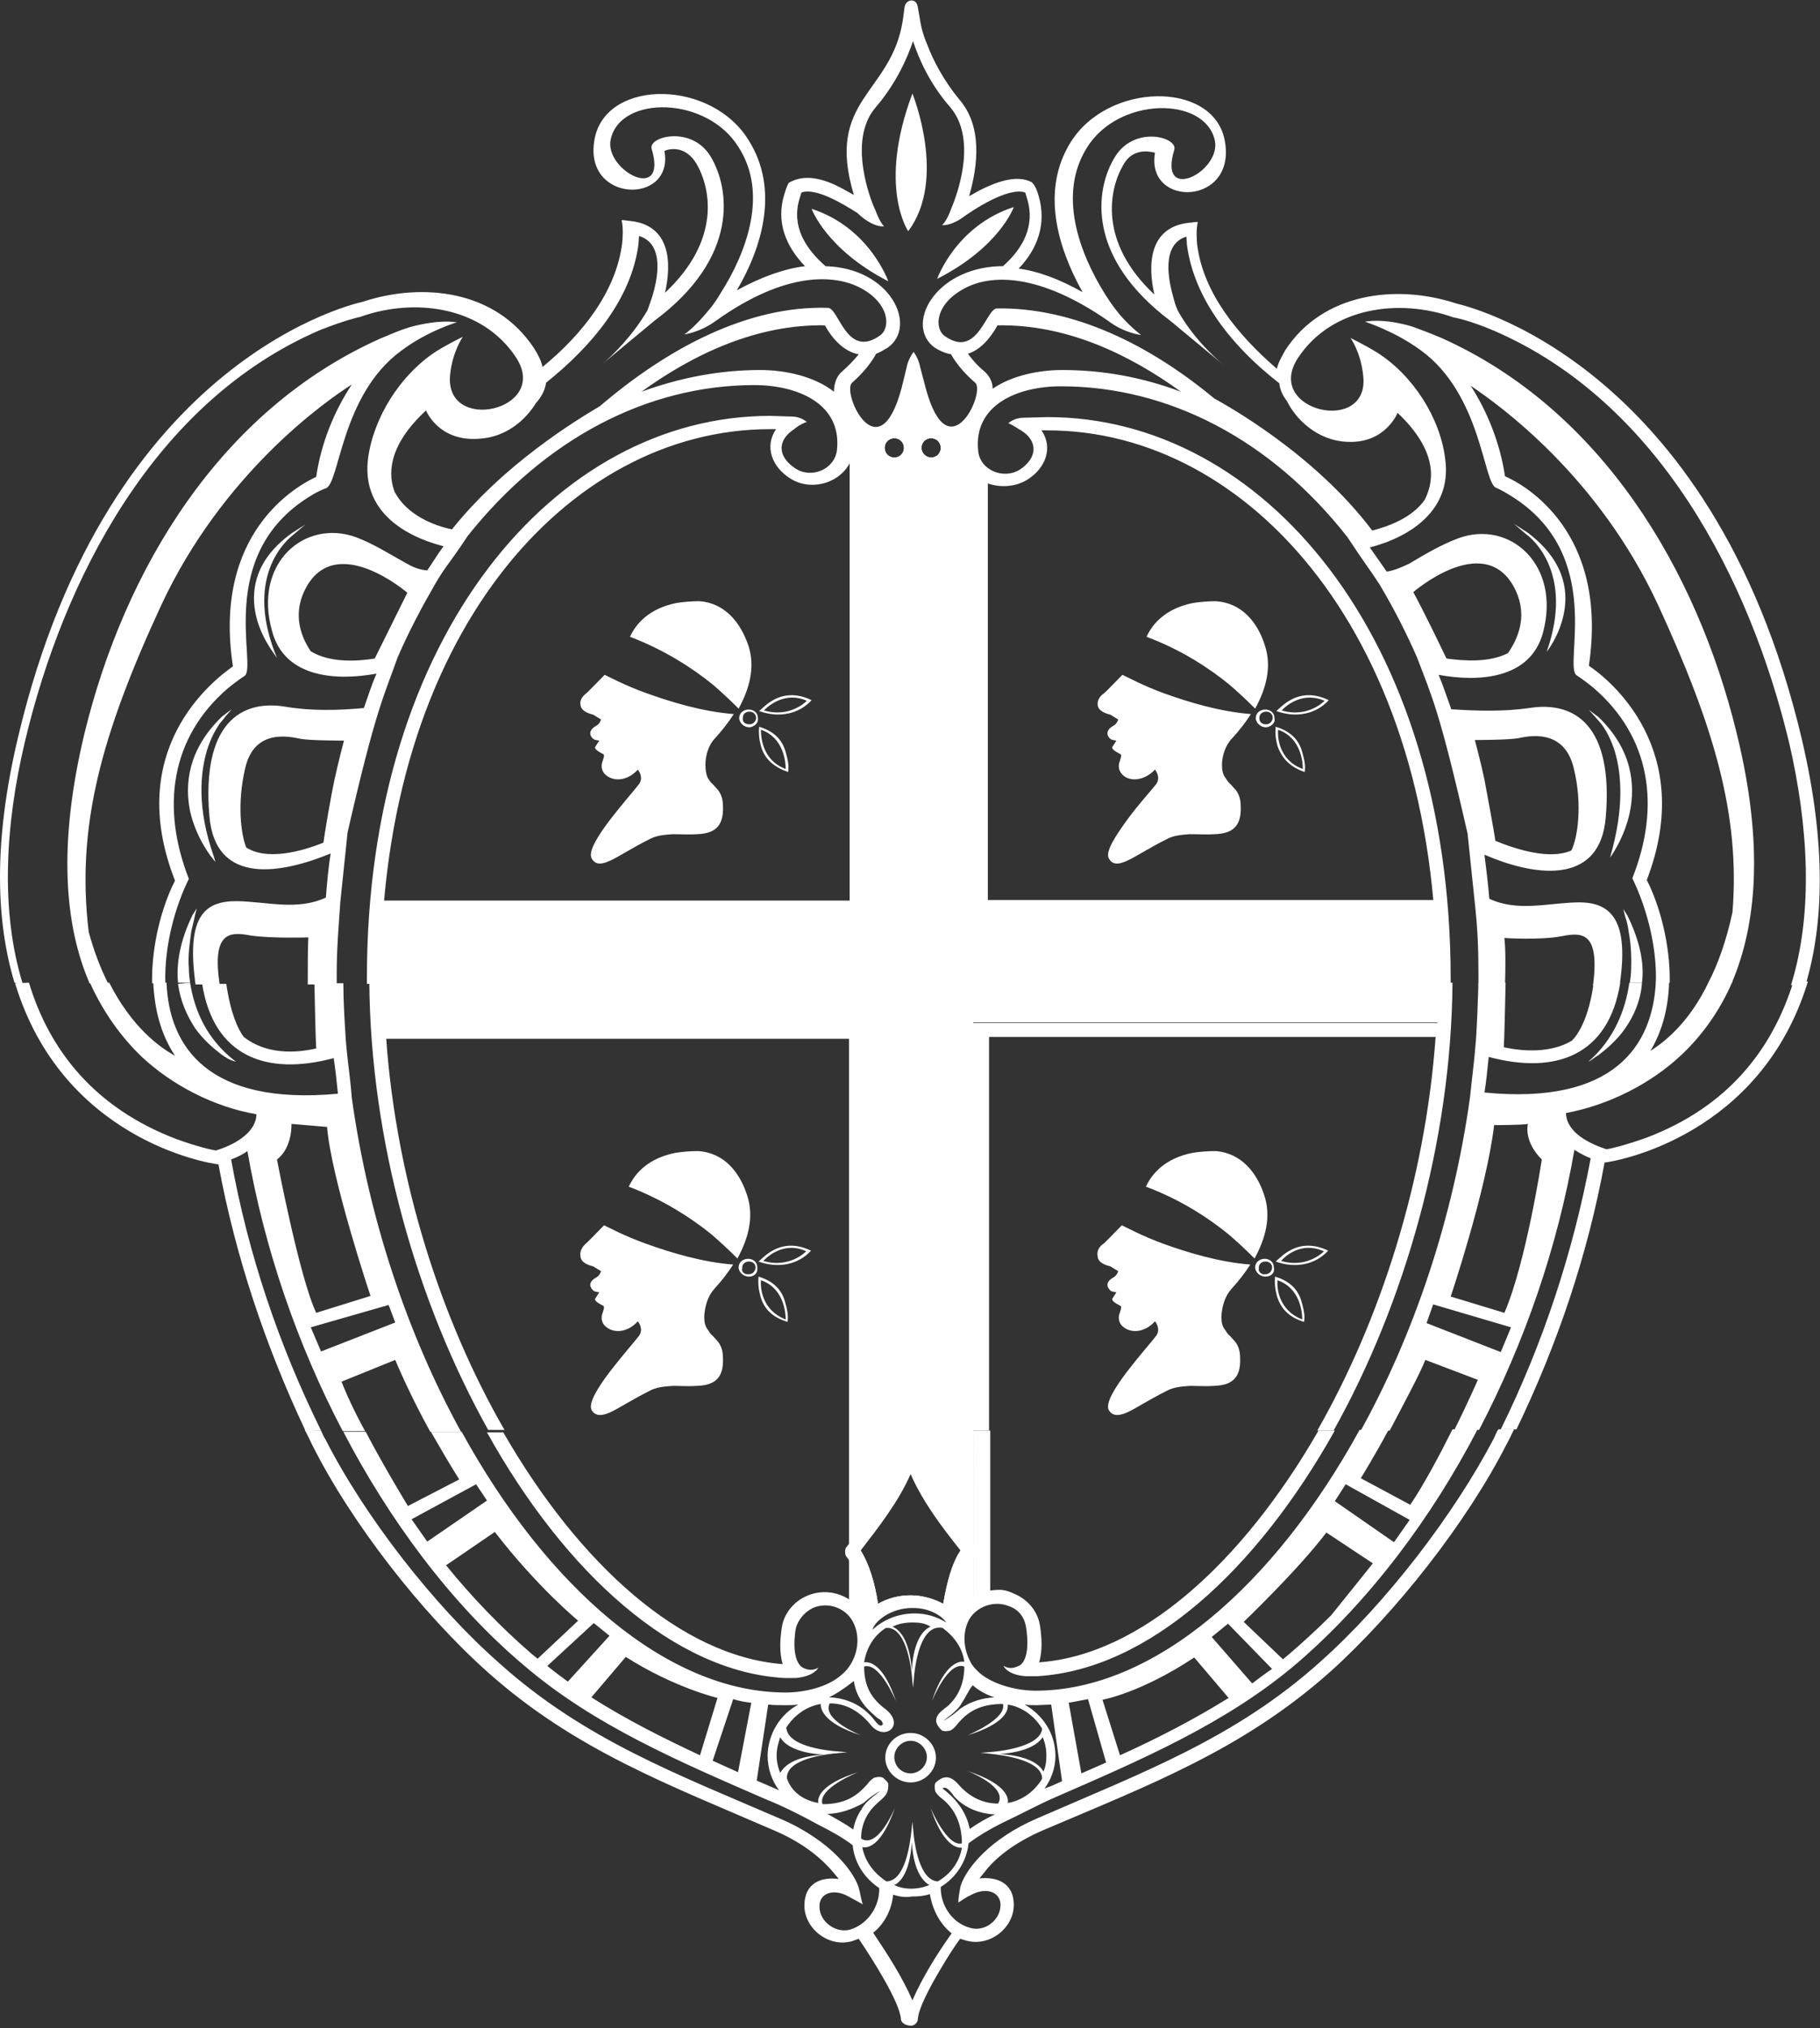 <?xml version="1.0" encoding="utf-8"?>
<!-- Generator: Adobe Illustrator 21.0.2, SVG Export Plug-In . SVG Version: 6.00 Build 0)  -->
<svg version="1.1" id="Livello_1" xmlns="http://www.w3.org/2000/svg" xmlns:xlink="http://www.w3.org/1999/xlink" x="0px" y="0px"
	 viewBox="0 0 301.6 336" style="enable-background:new 0 0 301.6 336;" xml:space="preserve">
<rect x="0" y="0" width="301.6" height="336" fill="#333333" stroke="none"/>
<style type="text/css">
	.st0{fill:#FFFFFF;}
</style>
<g>
	<path class="st0" d="M154.3,75.8c0.9,0,1.6-0.7,1.6-1.6s-0.7-1.6-1.6-1.6c-0.9,0-1.6,0.7-1.6,1.6S153.5,75.8,154.3,75.8
		 M148.2,75.8c0.9,0,1.6-0.7,1.6-1.6s-0.7-1.6-1.6-1.6c-0.9,0-1.6,0.7-1.6,1.6S147.3,75.8,148.2,75.8 M140.6,69.4
		c0,0,2.4,1.7,4.2,1.8c3.7,0.1,4.8-6.9,6.5-6.9c2,0,2.1,6.3,5.6,7c1.7,0.3,4.6-0.6,4.6-0.6v78.4h77.3c0,0,0.4,6,0.6,9.8
		c0.1,4.1-0.2,10.5-0.2,10.5h-77.9v97.1c0,0-1.8,1.3-3.3,1.1c-2.1-0.3-4.6-2.3-6.8-2.2c-2.6,0-5.2,2.4-7.5,2.8c-1.3,0.2-3-1.4-3-1.4
		v-97.3H63l-0.2-10.3l0.6-10h77.4V69.4H140.6z M145.5,265.7c1.6-0.9,3.4-1.4,5.4-1.4c2,0,3.9,0.6,5.4,1.4c0.6-3.4,1.4-6.7,2.9-8.8
		c-3.1-3.9-6.3-8.1-8.3-12.7c-2,4.6-5.3,8.8-8.3,12.7C144,259,145,262.3,145.5,265.7"/>
	<path class="st0" d="M53.2,237c0.2,0.4,0.4,1,0.7,1.4c6.5,12.8,18,27.6,28.8,37.1c14.1,12.7,29.7,18.5,46.8,25.9
		c8.3,3.6,12.3,9,12.9,11.7c0.2,0.8,0.4,2.1,0.6,2.4l-2.2-1.2c-2.7-1.6-5.1-0.6-5,1.6c0,2.4,2.6,4.4,5,3.8c3.1-0.9,5-4,4.9-6.9
		c-2.4-1.6-4.1-4.1-4.4-7.1c-1.7-1.3-3.7-2.4-5.7-3.4c-2.9-1.6-5.9-3.1-8.9-4.3c-14-6.1-28.4-12.2-40-22.2
		c-12.2-10.3-22.4-24.4-29.7-38.4c0-0.1-0.1-0.2-0.1-0.2h3.7c3.2,6.1,7,12.3,7,12.3l8.5-4.4c-1.7-2.7-3.2-5.3-4.7-7.9h5.1
		c14.1,25.7,34.1,43.2,53.7,43.2c3.1,0,6.9-0.9,9.1-2.8c2.7-2.1,3.6-6.1,2-9c-1.2-2.2-4.1-3.3-6.6-2.2c-1.4,0.7-2.4,1.9-2.8,3.3
		c-0.1,0.4-0.9,5.1,1,6.5c0.7,0.4,1.6,0.7,2.7,0.1c0,0-0.6,1.4-3.7,1.7H130c-18.2-1-36.3-17.3-49.3-40.7h2.7
		c12.6,21.9,29.5,37.1,46.3,38.4c-0.3-1-0.4-2.1-0.4-3c0-1.8,0.3-3.3,0.3-3.3c0.4-2.2,2-4.1,4.1-5c3.6-1.6,7.8,0,9.5,3.3
		c-0.3-4.1-1.3-7.8-3-9.9c-0.2-0.3-0.2-1.1,0-1.4c0,0,2.2-2.8,4.6-6.1c2.4-3.4,4.6-7.1,4.7-8.8c0-0.6,0.6-1,1.1-1
		c1.1,0,1.7,0.6,1.8,1c0.2,2.8,6,10.6,8.9,14.3V237h2.8v26.5c1.8-0.2,2.4-0.2,4.1,0.6c2.1,0.9,3.7,2.8,4.1,5c0,0,0.3,1.6,0.3,3.3
		c0,0.9-0.1,2-0.4,3c16.8-1.2,33.7-16.5,46.3-38.4h2.7c-13,23.2-30.9,39.6-49.3,40.7h-1.9c-3.1-0.2-3.7-1.7-3.7-1.7
		c1.1,0.6,1.9,0.3,2.7-0.1c1.9-1.3,1.1-6,1-6.5c-0.3-1.6-1.3-2.8-2.8-3.3c-2.4-1-5.3,0-6.6,2.2c-0.7,1.3-0.9,2.8-0.7,4.2
		c0.1,0.9,0.4,1.8,0.8,2.6c0.4,0.9,1.1,1.6,1.8,2.2c2.2,1.8,6,2.8,9.1,2.8c19.6,0,39.6-17.5,53.7-43.2h4.8c-2.3,4.3-4.6,8-4.6,8
		l8.2,4.4c2.3-3.4,4.9-8.3,7-12.5h4.1c0,0.1-0.1,0.2-0.1,0.3c-7.3,14-17.5,27.9-29.7,38.4c-11.7,10-26,16.1-40,22.2
		c-3,1.3-5.9,2.9-8.9,4.3c-2,1-3.9,2.1-5.6,3.4c-0.3,3-2.1,5.7-4.6,7.2c-0.1,2.9,1.8,6,4.9,6.8c2.4,0.7,5-1.3,5-3.8
		c0-2.1-2.3-3.1-5-1.6c-0.7,0.3-1.8,1.1-2,1.2c0-0.6,0.2-1.9,0.4-2.8c0.9-2.8,4.8-7.8,12.8-11.2c17.2-7.5,32.7-13.2,46.8-25.9
		c10.8-9.6,22.2-24.4,28.8-37.1c0.2-0.4,0.4-1,0.7-1.4h2.6c-0.4,0.8-0.8,1.7-1.2,2.4c-6.6,13-18.4,28-29.3,37.8
		c-14.5,12.9-29.9,18.7-47.5,26.2c-5.1,2.2-8.1,4.8-9.7,6.9l-0.9,1.1c2.7-0.3,5.7,0.6,5.7,4.4c0,3.8-4,7-7.9,5.9l-1-0.3
		c-0.8,1.1-2,2.9-3.1,4.8c-2,3.3-3.8,6.8-3.9,8.5c0,0.6-0.6,1.1-1.1,1.1c-1.1,0-1.7-0.6-1.7-1.1c-0.2-2.8-4.7-9.9-7-13.3l-1.1,0.4
		c-3.9,1.1-7.9-2.1-7.9-5.9c0-3.8,2.9-4.8,5.7-4.4l-0.9-1.1c-1.7-2-4.6-4.7-9.7-6.9c-17.5-7.6-33-13.3-47.5-26.2
		c-11-9.8-22.7-24.8-29.2-37.8c-0.4-0.8-0.8-1.7-1.2-2.4L53.2,237z M150.9,293.8c1.4,0,2.7-1.2,2.7-2.7c0-1.4-1.2-2.7-2.7-2.7
		c-1.4,0-2.7,1.2-2.7,2.7C148.2,292.6,149.4,293.8,150.9,293.8 M150.9,295.3c-2.3,0-4.2-1.9-4.2-4.1c0-2.3,1.9-4.1,4.2-4.1
		s4.2,1.9,4.2,4.1C155.1,293.4,153.2,295.3,150.9,295.3 M197.9,274.6c-8.9,5.9-15.2,7-15.2,7l2.9,9.2c6.2-2.8,12.2-5.9,18-9.5
		L197.9,274.6z M183.3,292l-3-10.5c-1.1,0.2-2.1,0.4-3.2,0.6l2.1,11.7L183.3,292z M233.6,251.8l-10.6-5.9l-1.8,2.8l9.8,6.8
		L233.6,251.8z M207.9,262.2l-5.2,4.9L207.9,262.2z M203.5,269l-2.7,2.2l6.7,7.7c1.1-0.8,2.2-1.7,3.3-2.4L203.5,269z M176,295.1
		l-1.8-12.7l-2.4,0.1c-0.7,0-1.3,0-2-0.1c3,1.7,5.1,4.8,5.1,8.5c0,2-0.7,3.9-1.8,5.4l1.1-0.4L176,295.1z M128.7,290.8
		c0,1,0.2,2,0.6,2.9c0.6-1,2.1-2.7,7.2-3c-4.9-0.3-6.7-1.9-7.2-2.9C129,288.7,128.7,289.7,128.7,290.8 M173.4,290.8c0-1-0.2-2-0.6-3
		c-0.7,1-2.3,2.4-7.1,2.8c5,0.3,6.7,1.9,7.2,2.9C173.3,292.7,173.4,291.8,173.4,290.8 M135.6,298.7c-0.1-0.7,0-3,6.6-5.1
		c0,0-6.8,2.7-5.9,5.3c3.7,0,5.7-1.3,7.5-3.4c0.2-0.3,0.7-0.8,1.1-1c0.8-0.2,1.1-0.1,1.4,0c0.7,0.6,0.8,0.8,0.9,1
		c0.1,1.6-0.6,2.1-1.1,2.6c-1.2,1-1.7,1.6-2.1,2.2c-0.9,1.3-1.3,2.8-1.3,4.3c2.8,1.8,5.6-5.1,5.6-5.1c-2.6,7.6-5.4,6.5-5.4,6.5
		c0.4,2.4,2,4.4,4,5.7c3.1-0.1,3.9-6,4.2-8.9l0.1-1l0.1,1c0.2,2.9,1.1,8.7,4.1,8.9c2.1-1.2,3.6-3.2,4-5.6c-0.8,0.1-3.1-0.3-5.2-6.6
		c0,0,2.7,6.5,5.2,5.9c0-3.4-1.3-5.9-3.4-7.5c-0.3-0.2-0.8-0.7-1-1.1c-0.2-0.8-0.1-1.1,0-1.4c1.7-1.7,2.9-0.8,3.8,0.2
		c2,2.3,4.3,3.2,6.6,3.2c1.7-2.8-5.1-5.4-5.1-5.4c7.1,2.3,6.8,4.9,6.7,5.3c2.4-0.4,4.4-1.9,5.7-4c0-3-6-3.9-9-4.2l-1.2-0.1l1.2-0.1
		c2.9-0.2,8.7-1.1,9-3.9c-1.2-2-3.2-3.6-5.7-4c0.1,0.8-0.2,3.1-6.7,5.1c0,0,6.6-2.7,5.9-5.2c-3.7,0-5.8,1.2-7.6,3.4
		c-0.2,0.3-0.7,0.8-1.1,1c-0.8,0.2-1.1,0.1-1.4,0c-2.1-1.9-0.3-3.1,0.9-4c1.8-1.6,2.8-3.8,2.8-6.6c-2.7-1-5.4,5.8-5.4,5.8
		c2.2-6.7,4.8-6.7,5.4-6.6c-0.3-2.3-1.7-4.2-3.6-5.6c-3.6-0.7-4.6,5.8-4.8,8.9l-0.1,1l-0.1-1c-0.2-3-1.2-9.2-4.4-8.9
		c-1.9,1.2-3.2,3.2-3.6,5.7c0.7-0.1,3.1-0.1,5.3,6.5c0,0-2.7-6.6-5.3-5.8c0,3.4,1.3,5.4,3.6,7.1c3.2,2.6-0.1,5.3-2.4,2.7
		c-2.1-2.6-4.4-3.7-6.9-3.7c-1.4,2.7,5.2,5.3,5.2,5.3c-6.6-2.1-6.7-4.6-6.7-5.2c-2.4,0.4-4.4,1.9-5.7,3.9c0.2,3,6,3.8,9,4l1.1,0.1
		l-1,0.1c-3,0.2-9.1,1.1-9,4.2C131.2,297,133.3,298.3,135.6,298.7 M145.5,265.7c1.6-0.9,3.4-1.4,5.4-1.4c2,0,3.9,0.6,5.4,1.4
		c0.6-3.4,1.4-6.7,2.9-8.9c-3.1-3.9-6.3-8.1-8.3-12.7c-2,4.6-5.3,8.8-8.3,12.7C144,259,145,262.3,145.5,265.7 M156.8,268.8
		c-0.7-1.1-2.8-2.4-5.4-2.4c-3.9-0.1-6.6,2.4-6.8,3.6c1.8-1.7,4.3-2.7,7-2.7C153.4,267.3,155.2,267.8,156.8,268.8 M164.8,281.2
		c-1.3-0.4-2.6-1.1-3.6-2c-0.7,0.8-1.1,1.9-1.8,2.9c-0.4,0.8-1.1,1.4-1.8,2l-1.3,1c1.3-0.7,2-1.3,2.8-2
		C160.8,281.9,162.8,281.3,164.8,281.2 M212.6,274.9l1.2-1c2.3-2,4.6-4.1,6.8-6.3c3-3.7,6.9-8.6,6.9-8.6l-7.7-5.1
		c-4.7,6.2-13.7,14.8-13.7,14.8L212.6,274.9z M160.7,303c1.3-0.9,2.8-1.8,4.2-2.4c-2.6-0.1-5.1-1.1-6.8-3c-0.2-0.3-1.3-1.9-1.9-1.3
		C158.8,298.3,160.2,300.5,160.7,303 M148,313.9c-0.2,2.4-1.4,4.8-3.3,6.3c2.4,3.6,4.8,7.3,6.5,11.2c1.7-3.9,4.1-7.7,6.5-11.1
		c-2-1.6-3.2-4-3.6-6.5c-0.9,0.3-1.9,0.4-3,0.4C150,314.4,149,314.2,148,313.9 M148.2,312.3c0.8,0.4,1.8,0.6,2.8,0.6s2-0.2,3-0.6
		c-1-0.6-2.6-2.2-2.9-7.1C150.8,310,149.3,311.8,148.2,312.3 M137.1,300.5c1.4,0.8,2.9,1.6,4.3,2.6c0.2-1.2,0.7-2.4,1.4-3.4
		c0.4-0.8,1.1-1.4,1.8-2l1.3-1c-1.3,0.7-2,1.3-2.8,2C141.3,299.7,139.2,300.5,137.1,300.5 M73.9,259.3c4.3,5.3,9.1,10.3,14.2,14.7
		l1,0.8l6.7-6.3c0,0-6.8-5.6-13.8-14.7l-7.9,5.4L73.9,259.3z M80.7,248.6l-1.8-2.7l-10.7,5.8l2.6,3.7L80.7,248.6z M98,281.2
		c5.8,3.7,11.8,6.7,18,9.6l2.9-9.5c0,0-7.2-1.7-15.2-6.8L98,281.2z M101,271l-2.6-2.1l-7.7,7.1c1.1,0.9,2.3,1.8,3.4,2.6L101,271z
		 M124.5,282.1c-1-0.1-2-0.3-3-0.6l-3.4,10.2l4.2,1.9L124.5,282.1z M132.3,282.4c-0.8,0.1-1.4,0.1-2.2,0.1c-0.9,0-1.9,0-2.8-0.1
		l-1.9,12.6l2.1,0.9l1.6,0.7c-1.2-1.6-1.9-3.6-1.9-5.8C127.3,287.2,129.3,284,132.3,282.4 M141.5,278.5c-1.8,1.4-2.9,2.1-4.1,2.7
		c2.9,0.1,5.4,1.3,7.2,3.4c0.8,1,1.2,1.6,1.7,1.1c0-0.4-0.3-0.8-0.8-1c-0.7-0.6-1.4-1.2-2.1-2C142.4,281.5,141.7,280.1,141.5,278.5
		 M154.2,269.5c-0.9-0.6-1.9-0.7-3-0.7c-1.2,0-2.3,0.2-3.3,0.7c1,0.4,2.8,1.9,3.2,7.2C151.4,271.5,153.2,269.9,154.2,269.5
		 M161.3,264.2v-6.2c-0.9,2-1.6,2.2-2.9,9.2C158.9,266.4,160.7,264.7,161.3,264.2"/>
	<path class="st0" d="M4.8,162.8c3.4,11.3,11,20.8,24.4,25.9c3.3,1.2,5.8,1.8,6.6,1.9c2.6-0.8,6.6-2.7,6.7-6c-7-1.2-14-4.8-19.1-9.6
		c-3.2-3.1-6.2-7.1-8.5-12.2h3.2c3.7,7.3,8.3,10.7,10.9,12.1c-2.4-3.6-3.4-7.8-3.6-12.1h2.2c0.4,10.6,6.9,20.4,28.4,18.4
		c-0.2-2-0.4-3.9-0.7-5.9c-11.2,3-19.9-0.3-21.8-12.3h4l0,0c0.7,4.8,1.9,7.5,2.9,8.8c3.7,2.9,8.5,2.7,12,1.9
		c-0.1-1.6-0.2-6.3-0.3-10.8h4.8c0,3.1,0.2,6.2,0.4,9.3c0.3,3.9,0.7,5.8,1,9.7c2.8,20.1,9.3,39.3,18.1,55.3h-5.1
		c-3.6-6.5-5.8-11.9-5.8-11.9l-8.9,3.6c0.8,2.1,2.2,5.1,3.9,8.2h-3.7c-7.6-14.5-13-30.3-15.8-46.4c-0.8,0.6-1.7,1-2.7,1.4
		c2.8,15.6,7.9,30.7,14.9,44.9h-2.6C44,223,39,208.1,36.2,192.9c-2-0.2-25.9-4.3-33.7-30L4.8,162.8L4.8,162.8z M31.5,162.8
		c0.7,4.4,2.6,9.3,7.6,13.1c-1.2-0.3-1.8-0.8-2.4-1.2c-1.3-1-3-2.4-4.4-4.4c-1.3-2-2.4-4.4-2.8-7.3L31.5,162.8z M63.6,162.8
		c0,2.2,0.1,4.4,0.2,6.7h77v2.6H64c1.7,23.6,9.1,46.6,19.6,64.8h-2.7c-11.8-21.1-19.5-47.8-19.7-74.2L63.6,162.8z M240.7,162.8
		c-0.2,26.2-7.9,53.1-19.7,74.2h-2.7c10.5-18.4,17.9-41.5,19.6-65.2h-74V237h-2.8v-67.5h77.1c0.1-2.1,0.2-4.4,0.2-6.7H240.7z
		 M249.5,162.8c-0.1,4.4-0.2,9.2-0.3,10.7c3.2,0.7,7.8,1,11.3-1.1c1-1,2.8-3.7,3.6-9.6h4.4c-1.9,12-10.6,15.3-21.8,12.3
		c-0.2,2-0.4,4-0.7,5.9c21.5,2.1,27.9-7.8,28.4-18.4h2.2c-0.1,4-1,8-3.1,11.5c2.7-1.7,6.6-5,9.7-11.5h3.9c-2.2,5.1-5.2,9.1-8.5,12.2
		c-5.1,4.8-12.1,8.3-19.1,9.6c0.1,3.3,4,5.1,6.7,6c0.8-0.1,3.2-0.7,6.6-1.9c13.5-5.1,20.9-14.6,24.4-25.9h2.4
		c-7.8,25.6-31.7,29.8-33.7,30c-2.8,15.3-7.8,30.1-14.6,44.2h-2.6c7-14.2,12-29.4,14.9-44.9c-1-0.4-1.9-0.9-2.7-1.4
		c-2.8,16.1-8.2,31.8-15.8,46.4h-4.1c2.3-4.6,3.9-8.3,3.9-8.3l-8.7-3.3c-0.9,2.3-3.6,7.3-5.9,11.7h-4.8
		c8.8-15.9,15.3-35.1,18.1-55.2c0.4-3.9,0.7-5.8,1-9.7c0.2-3.1,0.3-6.2,0.4-9.3h4.3V162.8z M272.1,162.8c-0.2,3-1.4,5.6-2.8,7.6
		c-1.4,2-3.1,3.4-4.4,4.4c-0.7,0.4-1.2,0.9-1.7,1.1c4.3-3.7,6.2-8.7,6.8-13.1H272.1z M182.8,206.1c0.3-0.2,1.7-1.7,3.1-3.1
		c0.7,0.3,3.4,1.8,7,3.1c3.9,1.4,9.1,3,14.3,3.4c-0.9,1.4-2,2.8-3.1,4c-1.1,1.2-1.6,2.9-1.7,4.6c0,0.8,0.1,1.6,0.6,2.2
		c0.2,0.3,0.4,0.7,0.8,1l0.9,1c0.6,0.8,0.8,1.7,0.8,2.6c0.2,3.8-1.8,4.6-4.3,4.7c-1.2,0.1-2.7,0-4,0c-1.4,0.1-2.8,0.2-4,0.9
		c-2.6,1.3-4.6,2.6-6,3.3c-1.4,0.7-2.7,1-3.4-0.1c-0.8-1.1,1.1-4,3-6.5c2-2.6,4.2-5.1,4.8-5.9c0.7-1,0.1-2-0.2-2.4
		c-1.9,2.1-4.4,2-5.6,0.6c-0.6-0.8-0.4-1.6-0.2-2.1c0.3-0.9,0.2-1,0-1.1c-1.2-0.6-1.3-0.9-1.3-1.1l0.7-1.1c-0.7-0.1-0.9-0.2-1-0.3
		c-0.3-0.3-1.1-1.2,0.4-2.1c0.6-0.3,0.8-0.8,0.9-1.1l-1.3-0.8c-0.8-0.2-2-0.6-2.1-1.6C181.7,207.2,182.2,206.5,182.8,206.1
		 M215.8,218.6c0-1.1-0.3-5.2-4.1-6.5C211.6,213.1,211.7,217,215.8,218.6 M211.6,214.7c-0.3-1.1-0.4-2.1-0.3-3.2
		c2.3,0.7,3.8,2,4.4,4.2c0.3,1.1,0.6,2.2,0.4,3.3C213.8,218.3,212.3,217,211.6,214.7 M209.7,211.1c0.7,0,1.1-0.6,1.1-1.1
		c0-1.4-2.3-1.3-2.2,0.1C208.5,210.7,209,211.2,209.7,211.1 M209.7,211.5c-0.9,0-1.6-0.7-1.7-1.4c-0.1-2,3.1-2.1,3.1-0.1
		C211.3,210.9,210.6,211.5,209.7,211.5 M209.5,198c1.2,3.6,0.2,7.2-1.6,10.5c-1.6-1.6-2.8-2.7-4.3-4c-3.2-2.6-7.8-5.7-13.7-7.9
		c1-2.2,3.2-4.7,7.7-5.6c1.2-0.2,2.6-0.3,3.8-0.3C205.7,191,208.3,194.3,209.5,198 M212.3,208.2c2.3-2,4.9-2.4,7.8-1
		c-2.1,2.3-5.4,3-8.7,1.8L212.3,208.2z M212.3,208.9c4.4,1.3,7.1-1.6,7.1-1.6C215.1,205.4,212.3,208.9,212.3,208.9 M126.5,208.9
		c4.4,1.3,7.1-1.6,7.1-1.6C129.5,205.4,126.5,208.9,126.5,208.9 M126.6,208.2c2.3-2,4.9-2.4,7.8-1c-2.1,2.3-5.4,3-8.7,1.8
		L126.6,208.2z M123.8,198c1.2,3.6,0.2,7.2-1.6,10.5c-1.6-1.6-2.8-2.7-4.3-4c-3.2-2.6-7.9-5.7-13.7-7.9c1-2.2,3.2-4.7,7.7-5.6
		c1.2-0.2,2.6-0.3,3.8-0.3C120.1,191,122.6,194.3,123.8,198 M124.1,211.5c-0.9,0-1.6-0.7-1.7-1.4c-0.1-2,3.1-2.1,3.1-0.1
		C125.6,210.9,125,211.5,124.1,211.5 M124.1,211.1c0.7,0,1.1-0.6,1.1-1.1c0-1.4-2.3-1.3-2.2,0.1
		C122.8,210.7,123.4,211.2,124.1,211.1 M126,214.7c-0.3-1.1-0.4-2.1-0.3-3.2c2.3,0.7,3.8,2,4.4,4.2c0.3,1.1,0.6,2.2,0.4,3.3
		C128.2,218.3,126.6,217,126,214.7 M130.2,218.6c0-1.1-0.3-5.2-4.1-6.5C126,213.1,126.1,217,130.2,218.6 M97,206.1
		c0.3-0.2,1.7-1.7,3.1-3.1c0.7,0.3,3.4,1.8,7.1,3.1c3.9,1.4,9.1,3,14.3,3.4c-0.9,1.4-2,2.8-3.1,4c-1.1,1.2-1.6,2.9-1.7,4.6
		c0,0.8,0.1,1.6,0.6,2.2c0.2,0.3,0.4,0.7,0.8,1l0.9,1c0.6,0.8,0.8,1.7,0.8,2.6c0.2,3.8-1.8,4.6-4.3,4.7c-1.2,0.1-2.7,0-4,0
		c-1.4,0.1-2.8,0.2-4,0.9c-2.6,1.3-4.6,2.6-6,3.3c-1.4,0.7-2.7,1-3.4-0.1c-0.8-1.1,1.1-4,3-6.5c2-2.6,4.2-5.1,4.8-5.9
		c0.7-1,0.1-2-0.2-2.4c-1.9,2.1-4.4,2-5.6,0.6c-0.6-0.8-0.4-1.6-0.2-2.1c0.3-0.9,0.2-1,0-1.1c-1.2-0.6-1.3-0.9-1.3-1.1l0.7-1.1
		c-0.7-0.1-0.9-0.2-1-0.3c-0.3-0.3-1.1-1.2,0.4-2.1c0.6-0.3,0.8-0.8,0.9-1.1l-1.3-0.8c-0.8-0.2-2-0.6-2.1-1.6
		C96,207.2,96.6,206.5,97,206.1 M236.4,219.2l12.3,4.8l1.7-4.1l-12.9-3.8L236.4,219.2z M247.6,186.4c-1.3,10.9-7.2,28.4-7.2,28.4
		l8.9,2.7c3.6-8.3,6.2-25.4,6.2-25.4c-3.1-3.1-2.3-5.9-2.3-5.9C252.4,186.4,247.6,186.4,247.6,186.4 M48.3,186.2
		c0,0,0.2,3.9-2.4,5.9c0,0,3.7,19.5,6.5,25.4l9-2.8c0,0-6.5-19.4-7.2-28L48.3,186.2z M65.5,219.1l-1.1-2.9l-12.9,3.7l1.7,4
		L65.5,219.1z"/>
	<path class="st0" d="M2.4,162.8c-3-10-3.6-23.1,0.6-40.7C18,58.6,59.8,50.1,60.1,50c10-3.3,22.1-1.9,28.4,7.7
		c0.7,1.1,1.2,2.1,1.4,3.1c6.6-5.4,12.2-12.5,13.2-20.5c0.1-0.7,0.2-2.8-0.1-3.8c0.3-0.1,1,0.1,1.4,0.1c6.8,0.7,6.9,7.1,5.8,11.9
		c9.3-8.7,7.6-17.3,5.2-21.4c-1.7-2.8-4.1-2.6-5.3-2.1c1.7,9.1-13.9,8.7-11.5-2.3c2.2-9.7,19.4-9.5,25.5,0.6c5,8,2.3,17.5-2,24.8
		c4.2-2.3,8-3.6,11.3-4c-3.1-3.2-4.9-7.3-3.4-12c0.3-1.1,0.7-1.8,0.7-1.8c3-1.8,6.6-0.3,9,1l1.8,1c-4.8-15.9,6.2-16.7,8.1-28.9
		l0.3-2.2c0.2-1.4,2-1.6,2.2,0l0.4,2.3c0,0,0.2,1.7,1.2,4c0.9,2.4,2.6,5.7,5.2,8.9c3.9,4.4,3.2,10.9,1.7,16.1l1.8-1
		c2.4-1.2,6-2.7,8.6-1.3c0.4,0.4,0.8,1.1,1.1,2.2c1.4,4.7-0.2,8.9-3.3,12.1c3.1,0.4,6.7,1.7,10.6,3.9c-4.2-7.5-6.9-16.9-2-24.8
		c6.2-10,23.4-10.2,25.5-0.6c2.4,11.1-13.1,11.6-11.5,2.3c-1.2-0.3-3.8-0.7-5.3,2.1c-2.3,4-4.1,12.7,5.2,21.4
		c-1.1-4.8-1-11.2,5.8-11.9c0.4,0,1.2-0.2,1.4-0.1c-0.3,1.1-0.2,3.1-0.1,3.8c1,7.9,6.7,14.9,13.2,20.5c0.2-1,0.8-2,1.4-3.1
		c6.2-9.5,18.4-11,28.4-7.7c0.2,0.1,42.2,8.7,57.2,72.2c4.1,17.5,3.6,30.7,0.6,40.7h-2.4c3.8-12.2,2.8-26.7-0.3-40.1
		c-6.5-27.1-21.6-56.5-48.9-68.3c-4-1.7-6.5-2.2-6.7-2.2c-8.9-3.2-20.2-1.8-25.8,6.7c-5.8,8.8,12,12.9,10.8,2.9
		c-0.4-3.9-2.1-6.2-2.1-6.2s2.3,1.1,4.4,2.4c6,3.8,10.5,10.9,11.3,17.7c1.1,8.3-5.6,12.8-12.5,14.6c0.9,1.3,1.9,2.7,2.8,4
		c1.3-0.2,2.4-0.7,3.7-1.3c2.7-1.6,5.2-3.1,8.1-4.2c8.6-3.2,17.1,4.4,14.1,15.6c-2.1,7.8-10.8,8.2-17.3,7c0.8,1.9,1.4,3.8,2.1,5.7
		c4.3,0.3,8.8,0.4,12.9-0.2c7.5-1.2,14,2.8,12.7,18.1c-1,11.8-12.5,9.5-20.1,6.2c0.3,2.4,0.6,4.8,0.8,7.3c4.7,2.2,9.7,0.7,14.6,0.6
		c5.4-0.1,8.5,2.7,7.1,13c0,0.2-0.1,0.6-0.1,0.8h-4.4v-0.1c1.1-8.7-1.7-8.8-5.2-8.1c-3.6,0.7-9.5,0.3-9.5,0.3
		c0.2,1.6,0.2,4.7,0.1,7.9h-4.4c0-0.7,0-1.3,0-1.9c0-3.8-0.1-7.3-0.6-11.8l-1.2-11.5c-4.7-20.6-5.9-22.6-8.3-29
		c-1.9-4.4-4.1-8.6-6.3-12.3c-1.9-2.9-2.2-3.1-5.3-7.8c-12.7-16.2-29.7-25-47.5-25c-7.2,0-14.5,3.1-13.7,10.7
		c0.3,3.2,4.2,4.8,6.9,3.1c2.9-1.9,3.1-4.7,0.2-6.5c-0.6-0.3-1-0.7-2.1-1.2c1-0.8,2-0.9,2.7-0.9l3.8-0.1c35.5,0,66.8,36.1,66.8,93.1
		c0,0.3,0,0.7,0,1h-2.3c0-0.3,0-0.7,0-1c0-56.4-30.9-90.9-64.5-90.9h-1c1.9,2.8,0.8,6.2-2.4,8.2c-2,1.2-4.4,1.3-6.5,0.6v69.5h-2.7
		V77.9c-0.8-0.9-1.2-2-1.3-3.3c-0.1-1,0-1.9,0-2.8c-1.1,0.6-2.2,0.8-3.4,0.4c0.4,0.6,0.8,1.2,0.8,2c0,1.7-1.4,3-3.1,3
		c-1.7,0-3.1-1.3-3.1-3s1.3-3,3.1-3c-0.9-1-2.1-2.9-3-5.8c-0.9,2.9-2,4.7-3.2,5.8c1.7,0,3.1,1.3,3.1,3s-1.3,3-3.1,3
		c-1.7,0-3.1-1.3-3.1-3c0-0.8,0.2-1.3,0.7-1.9c-1.3,0.2-2.7-0.2-3.9-1c0.1,1,0.1,2,0,3.2c-0.6,5-6.5,7.3-10.5,4.8
		c-3.2-2-4.3-5.4-2.4-8.2h-1c-33.7,0-64.5,34.5-64.5,90.9v1h-2.3v-1c0-56.9,31.4-93.1,66.8-93.1L131,69c0.7,0,1.7,0.1,2.7,0.9
		c-1.1,0.4-1.6,0.8-2.1,1.2c-2.9,1.9-2.7,4.6,0.2,6.5c2.7,1.8,6.6,0.1,6.9-3.1c0.8-7.6-6.5-10.7-13.7-10.7c-17.7,0-34.7,8.9-47.5,25
		c-3.1,4.7-3.6,4.9-5.3,7.8c-2.2,3.8-4.4,7.9-6.3,12.3c-2.3,6.5-3.6,8.5-8.3,29l-1.2,11.5c-0.3,4.3-0.6,7.9-0.6,11.8
		c0,0.7,0,1.3,0,1.9h-4.8c0-3.2,0-6.3,0.1-7.8c0,0-5.9,0.2-9.5-0.3c-3.6-0.7-6.5-0.6-5.2,8.1h-4c0-0.2-0.1-0.6-0.1-0.8
		c-1.3-10.5,1.6-13.1,7.1-13c4.9,0.1,9.9,1.6,14.6-0.6c0.2-2.4,0.4-4.9,0.8-7.3c-7.8,3.2-19.1,5.6-20.1-6.2
		c-1.3-15.3,5.2-19.4,12.7-18.1c4.2,0.7,8.7,0.6,12.9,0.2c0.7-2,1.3-3.9,2.1-5.7c-6.5,1.2-15.2,0.8-17.3-7
		C41.9,93.4,50.4,85.9,59,89c2.9,1.1,5.4,2.7,8.1,4.2c1.2,0.7,2.3,1.2,3.7,1.3c0.9-1.3,1.8-2.8,2.7-4c-7-1.8-13.6-6.2-12.5-14.6
		c0.9-6.7,5.3-13.8,11.3-17.7c2.1-1.3,4.4-2.4,4.4-2.4s-1.7,2.4-2.1,6.2C73.5,72,91.3,68,85.5,59.2c-5.6-8.5-16.9-9.9-25.8-6.7
		c-0.1,0-2.7,0.6-6.7,2.2C25.6,66.5,10.5,95.9,4.1,123c-3.2,13.5-4.1,27.9-0.3,40.1L2.4,162.8z M14.8,162.8
		c-4-9.3-5.3-22.6-0.8-41.3C20.6,94.4,36.4,68,63,56.1c1.9-0.8,3.3-1.4,4.6-1.8c0.6-0.2,4.8-1.4,8.1-0.9c0,0-4.8,1.4-9.2,4.7
		c-10,7.3-10.2,22-12.5,22.8c0,0-1,0.3-2.6,1.3c-16,9.8-8.6,28.4-10.9,29.8c0,0-1.1,0.7-2.7,2c-9.6,8.2-11.1,19.9-6.5,31.6
		c-2.2,4.4-4.1,11-3.9,17.3h-2.2c-0.1-6.5,1.7-12.9,3.8-17c-8.5-21.7,6.2-33.1,9.6-35.5c-3.4-22.2,10.6-29.9,13.8-31.4
		c0.8-5.6,3-10.9,5.9-15.3c-4.4,2.8-21.4,14.7-31.6,36.6c-9.9,21.4-14.1,36.6-12,54.1c0.9,3.3,2,6.1,3.2,8.5H14.8z M29.5,162.8
		c-0.3-3.1,0.3-6.9,2.4-11.2l0.7-1.1l-0.3,1.2c0,0-0.2,1-0.6,2.6c-0.2,1.6-0.6,3.8-0.4,6.2c0,0.8,0.1,1.6,0.2,2.3L29.5,162.8z
		 M270.1,162.8c0.1-0.8,0.2-1.6,0.2-2.2c0.1-2.4-0.1-4.7-0.4-6.2c-0.2-1.6-0.6-2.6-0.6-2.6l-0.3-1.2l0.7,1.1c2.1,4.3,2.8,8,2.4,11.1
		L270.1,162.8L270.1,162.8z M274.4,162.8c0.2-6.3-1.7-12.8-3.9-17.3c4.7-11.8,3.1-23.4-6.5-31.6c-1.6-1.3-2.7-2-2.7-2
		c-2.4-1.4,5-20-11-29.8c-1.4-0.9-2.4-1.3-2.4-1.3c-2.1-0.8-2.4-15.5-12.5-22.8c-4.4-3.2-9.2-4.7-9.2-4.7c3.3-0.6,7.6,0.7,8.1,0.9
		c1.1,0.4,2.7,1,4.6,1.8c26.5,11.9,42.3,38.4,48.9,65.5c4.6,18.7,3.2,31.9-0.8,41.3h-3.9c1.6-3.1,3-7,4-11.7
		c1.3-16.1-3.1-30.8-12.3-50.8c-9.9-21.4-26.2-33.1-31.1-36.4c2.8,4.3,4.9,9.6,5.7,15c3.2,1.4,17.2,9.1,13.9,31.4
		c3.3,2.2,17.9,13.8,9.6,35.5c2.1,4.1,3.9,10.6,3.8,17L274.4,162.8z M147.2,46.6c-10.3-5.3-12.7-12-12.7-12
		C144.1,37.7,147.2,46.6,147.2,46.6 M151.2,15.5c0,0,5.8,14.2-0.7,22.8C150.5,38.3,145.4,30.9,151.2,15.5 M155.3,46.2
		c0,0,3.1-8.8,12.7-11.9C168,34.3,165.7,40.9,155.3,46.2 M42.3,101.4c-0.7-3.9,0.1-8.8,6.1-13.1l2.2-1.4l-2,1.7
		c-0.9,0.7-8,6.5-3.1,19.4l0.4,1C45.2,108,43,105.2,42.3,101.4 M31.5,134.4c-0.9-4.4-0.4-10.2,5.3-15.7l1.6-1.2l-1.2,1.4
		c-0.4,0.6-0.8,0.9-1,1.3c-0.6,0.9-1.3,2.2-1.9,4.1c-1.1,3.7-1.7,9.5,1.1,17.5l0.3,1C34.9,141.9,32.5,138.8,31.5,134.4 M259.2,101.4
		c-0.7,3.9-2.9,6.6-2.9,6.6c4.6-13-2.4-18.8-3.4-19.5l-2-1.7l2.2,1.4C259.1,92.7,259.9,97.6,259.2,101.4 M270.1,134.5
		c-0.9,4.4-3.3,7.6-3.3,7.6c2.4-8.2,1.9-13.9,0.8-17.6c-0.6-1.9-1.3-3.2-1.9-4.1c-0.3-0.4-0.6-0.8-0.8-1l-1.6-1.8l1.6,1.2
		C270.5,124.2,271,130,270.1,134.5 M182.9,114.9c0.3-0.2,1.7-1.7,3.1-3.1c0.7,0.3,3.4,1.8,7,3.1c3.9,1.4,9.1,3,14.3,3.4
		c-0.9,1.4-2,2.8-3.1,4c-1.1,1.1-1.7,2.9-1.7,4.4c0,0.8,0.1,1.6,0.6,2.2c0.2,0.3,0.4,0.7,0.8,1l0.9,1c0.6,0.8,0.8,1.7,0.8,2.6
		c0.2,3.8-1.8,4.6-4.3,4.7c-1.2,0.1-2.7,0-4.1,0c-1.4,0.1-2.8,0.2-4,0.9c-2.6,1.3-4.6,2.6-6,3.3c-1.4,0.7-2.7,1.1-3.4-0.1
		c-0.8-1.1,1.2-4,3-6.5c1.9-2.6,4.2-5.1,4.8-5.9c0.7-1,0.1-2-0.2-2.4c-2,2.1-4.6,2-5.6,0.6c-0.6-0.8-0.4-1.6-0.2-2.1
		c0.3-0.9,0.2-1,0-1.1c-1.2-0.6-1.3-0.9-1.3-1.1l0.7-1.1c-0.7-0.1-0.9-0.2-1-0.3c-0.3-0.2-1.1-1.2,0.4-2.1c0.6-0.3,0.8-0.8,0.9-1.1
		l-1.3-0.8c-0.8-0.2-2-0.6-2.1-1.6C181.8,116,182.3,115.3,182.9,114.9 M215.9,127.4c0-1.1-0.3-5.2-4.1-6.5
		C211.7,121.9,211.8,125.9,215.9,127.4 M211.7,123.6c-0.3-1.1-0.4-2.1-0.3-3.2c2.3,0.7,3.8,2,4.4,4.2c0.3,1.1,0.6,2.2,0.4,3.3
		C213.9,127.1,212.5,125.8,211.7,123.6 M209.8,120c0.7,0,1.1-0.6,1.1-1.1c0-1.4-2.3-1.3-2.2,0.1C208.7,119.6,209.1,120,209.8,120
		 M209.8,120.5c-0.9,0-1.6-0.7-1.7-1.4c-0.1-2,3.1-2.1,3.1-0.1C211.4,119.7,210.7,120.4,209.8,120.5 M209.6,106.9
		c1.2,3.6,0.2,7.2-1.6,10.5c-1.6-1.6-2.8-2.7-4.3-4c-3.2-2.6-7.8-5.7-13.7-7.9c1-2.2,3.2-4.7,7.7-5.6c1.2-0.2,2.6-0.3,3.8-0.3
		C205.8,99.9,208.4,103.1,209.6,106.9 M212.4,117c2.3-2,4.9-2.4,7.8-1c-2.1,2.3-5.4,3-8.7,1.8L212.4,117z M212.4,117.7
		c4.4,1.3,7.1-1.6,7.1-1.6C215.3,114.3,212.4,117.7,212.4,117.7 M97.1,114.9c0.3-0.2,1.7-1.7,3.1-3.1c0.7,0.3,3.4,1.8,7.1,3.1
		c3.9,1.4,9.1,3,14.3,3.4c-0.9,1.4-2,2.8-3.1,4c-1.1,1.1-1.6,2.9-1.6,4.4c0,0.8,0.1,1.6,0.4,2.2c0.2,0.3,0.4,0.7,0.8,1l0.9,1
		c0.6,0.8,0.8,1.7,0.8,2.6c0.2,3.8-1.8,4.6-4.3,4.7c-1.2,0.1-2.7,0-4,0c-1.4,0.1-2.8,0.2-4,0.9c-2.6,1.3-4.6,2.6-6,3.3
		c-1.4,0.7-2.7,1.1-3.4-0.1c-0.8-1.1,1.1-4,3-6.5c2-2.6,4.2-5.1,4.8-5.9c0.7-1,0.1-2-0.2-2.4c-1.9,2.1-4.4,2-5.6,0.6
		c-0.6-0.8-0.4-1.6-0.2-2.1c0.3-0.9,0.2-1,0-1.1c-1.2-0.6-1.3-0.9-1.3-1.1l0.7-1.1c-0.7-0.1-0.9-0.2-1-0.3c-0.3-0.2-1.1-1.2,0.4-2.1
		c0.6-0.3,0.8-0.8,0.9-1.1l-1.3-0.8c-0.8-0.2-2-0.6-2.1-1.6C96,116,96.6,115.3,97.1,114.9 M130.2,127.4c0-1.1-0.3-5.2-4.1-6.5
		C126.1,121.9,126.2,125.9,130.2,127.4 M126.1,123.6c-0.3-1.1-0.4-2.1-0.3-3.2c2.3,0.7,3.8,2,4.4,4.2c0.3,1.1,0.6,2.2,0.4,3.3
		C128.3,127.1,126.7,125.8,126.1,123.6 M124.2,120c0.7,0,1.1-0.6,1.1-1.1c-0.1-1.4-2.3-1.3-2.2,0.1C123,119.6,123.5,120,124.2,120
		 M124.2,120.5c-0.9,0-1.6-0.7-1.7-1.4c-0.1-2,3.1-2.1,3.1-0.1C125.7,119.7,125.1,120.4,124.2,120.5 M124,106.9
		c1.2,3.6,0.2,7.2-1.6,10.5c-1.6-1.6-2.8-2.7-4.3-4c-3.2-2.6-7.9-5.7-13.7-7.9c1-2.2,3.2-4.7,7.7-5.6c1.2-0.2,2.6-0.3,3.8-0.3
		C120.1,99.9,122.7,103.1,124,106.9 M126.7,117c2.3-2,4.9-2.4,7.8-1c-2.1,2.3-5.4,3-8.7,1.8L126.7,117z M126.6,117.7
		c4.4,1.3,7.1-1.6,7.1-1.6C129.6,114.3,126.6,117.7,126.6,117.7 M154.3,75.8c0.9,0,1.6-0.7,1.6-1.6s-0.7-1.6-1.6-1.6
		c-0.9,0-1.6,0.7-1.6,1.6S153.5,75.8,154.3,75.8 M166.2,44.1c3.3-2.9,5.4-6.7,4-11.2l-0.3-1c-2.8-1-8.7,2.9-10.6,4.3
		c-2,1.3-3.2,1.1-3.2,1.1c0.4-0.3,1-1.3,1.4-2.4l0.4-1c1.1-2.8,3.8-11.1-0.4-16.1c-3.6-4.1-5.3-8.3-6.2-11c-0.9,2.7-2.7,6.9-6.2,11
		c-4.3,5-1.4,13.7-0.4,16.2l0.4,0.9c0.3,0.9,0.9,2.1,1.4,2.6c0,0-1.8,0.3-4.4-2.2c-2.2-1.4-6.9-4.3-9.3-3.4l-0.3,1
		c-1.4,4.6,1,8.3,4.3,11.2c10.9,0.3,15.3,10,10.3,13.5c-0.7,0.4-1.3,0.8-1.9,1c-1,1.8-2.4,3.4-4,4.8c-1.8,1.6,4.4,15.1,8.2,0.9
		l1-4.1c0.2-0.6,0.6-1.4,1-1.9c0,0,0.6,0.8,0.9,1.8l1.1,4.2c3.8,14.1,10,0.6,8.2-0.9c-1.4-1.2-3-2.9-4-4.7c-1.4-0.3-2-0.7-2.7-1.1
		c-5-3.6-0.2-13.1,10.7-13.5L166.2,44.1z M160.4,58.6c0.8,1.1,1.7,2.1,2.7,2.9c0.9,0.8,1.4,1.8,1.4,2.9c3.2-2.2,7.7-3.1,11.5-3.1
		c6.8,0,13.3,1.2,19.7,3.6c-8.7-6.3-19.1-11.2-30.4-11C164.1,56.1,162.4,58,160.4,58.6 M148.2,75.8c0.9,0,1.6-0.7,1.6-1.6
		s-0.7-1.6-1.6-1.6c-0.9,0-1.6,0.7-1.6,1.6S147.3,75.8,148.2,75.8 M142.3,58.7c-2.3-0.4-4.3-2.4-5.6-4.8c-11.2-0.2-21.7,4.7-30.4,11
		c6.3-2.3,12.9-3.6,19.7-3.6c4,0,8.9,1,12.2,3.6c0-1.3,0.4-2.6,1.4-3.4C140.5,60.7,141.5,59.7,142.3,58.7 M239.7,109.1
		c2.9,0.4,7.1,0.7,10.2-0.9c2-2.9,3.3-6.8,0.9-11.1c-5.1-9-16.6,1-16.6,1C235.8,101,238.7,107,239.7,109.1 M231.6,68.4
		c0,0-2,5.1-8.3,4.8c-5.2-0.2-8.7-4-10-6.7c-0.7-0.9-1.2-1.9-1.3-3c-7.6-5.9-14.1-13.8-15.3-22.9l-0.1-1.4c-4.2,1.3-3,7.2-2.1,10.3
		c0.3,1.2,0.7,2,0.7,2c2.4,4.3,5.9,7.6,7.6,9l-8.8-7.3c-14.1-10.6-12.5-21.8-9.3-27.1c3.2-5.4,10.5-3.4,9.9-1.3
		c-2.8,9.1,7.9,3.6,6.7-1.6c-1.7-7.3-16-7.2-21.2,1.3c-4.8,7.7-1.3,17.3,3,24.2c1,1.6,1.8,2.6,1.8,2.6c1.3,1.7,2.9,3.2,4.2,4.2
		c0,0-2.8-0.3-5.4-2.3c-11.5-8-19.5-7.8-23.9-5.4c-4.9,2.6-5,6.7-3.2,7.9c5.4,3.8,6.8-4.6,8.6-4.6c12.8-0.2,25.4,6.1,36,14.9
		c1.6,0.9,16.5,9,26.2,21.9c2.7-0.7,6.6-2.1,8.7-5.1C237.3,80.4,238.9,75.3,231.6,68.4 M244.4,122.6c0,0,1,3.7,1.6,6.6
		c0.4,2.2,1.6,8.5,1.8,10.1c3.4,1.4,9,3.2,12.6,1.6c1-2,1.9-7.5,0.4-13.6c-1.6-6.8-7.7-5.3-9.2-5C250,122.6,244.4,122.6,244.4,122.6
		 M70.6,68c-6.6,6.1-6.2,10.9-5.2,13.5c2,3.8,6.5,5.6,9.5,6.2c8.6-10.8,20.6-18.1,24.5-20.4c11.1-9.5,24.4-16.7,37.8-16.3
		c1.8,0,3.1,8.5,8.6,4.6c1.8-1.2,1.7-5.3-3.2-7.9c-4.4-2.3-12.5-2.7-23.9,5.4c-2.7,2-5.3,2.3-5.3,2.3c1.3-0.9,2.9-2.6,4.2-4.2
		c0,0,0.8-0.9,1.8-2.6c4.4-6.9,7.9-16.6,3-24.2c-5.2-8.5-19.6-8.7-21.2-1.3c-1.1,5.1,9.5,10.7,6.8,1.6c-0.7-2.1,6.7-4,9.8,1.3
		c3.1,5.2,4.8,16.6-9.3,27.1l-8.8,7.3c1.7-1.4,5.1-4.7,7.6-9c0,0,0.3-0.8,0.7-2c1-3.1,2.2-9-2.1-10.3l-0.1,1.4
		c-1.2,9.1-7.8,16.9-15.3,22.9c-0.2,1.3-0.8,2.4-1.7,3.4c-1.6,2.6-4.8,5.7-9.6,5.9C72.6,73.1,70.6,68,70.6,68 M62.1,109.1
		c1.1-2.2,4-8.1,5.4-10.9c0,0-11.6-10-16.7-1c-2.3,4.1-1.2,7.9,0.7,10.7C54.6,109.8,59,109.6,62.1,109.1 M57,122.7
		c0,0-5.7,0-7.2-0.3c-1.6-0.3-7.7-1.9-9.2,5c-1.3,5.7-0.7,10.7,0.2,13c3.4,2.2,9.1,0.7,12.8-0.8c0.2-1.6,1.3-8,1.8-10.3
		C56,126.5,57,122.7,57,122.7"/>
</g>
</svg>
